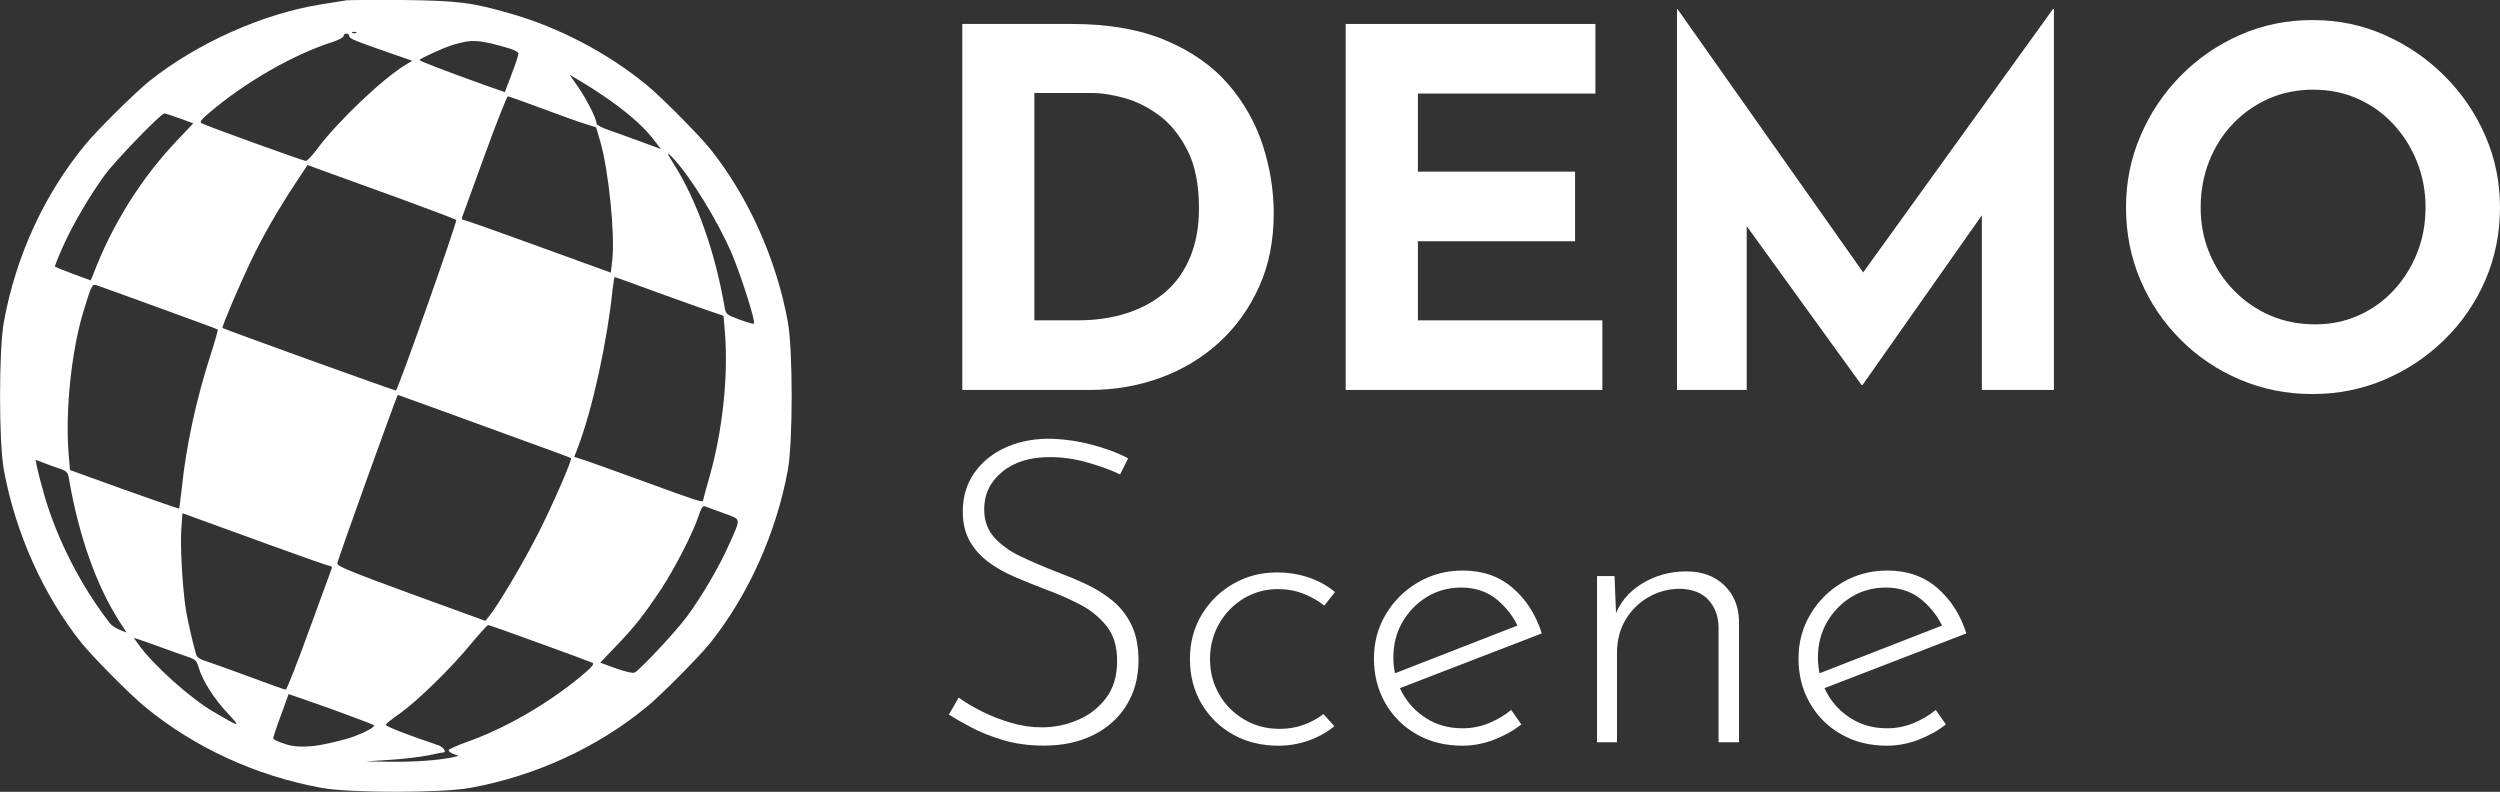 <?xml version="1.0" encoding="UTF-8"?>
<svg id="Calque_2" data-name="Calque 2" xmlns="http://www.w3.org/2000/svg" viewBox="0 0 262.91 83.27">
  <rect x="0" y="0" width="262.91" height="83.27" fill="#333333" stroke="none"/>
  <g id="svg19">
    <g>
      <g>
        <path d="m117.81,49.9c-.92-.45-2.06-.86-3.4-1.25-1.34-.39-2.68-.58-4.02-.58-2.09,0-3.75.52-5.01,1.56-1.25,1.04-1.88,2.35-1.88,3.93,0,1.19.36,2.18,1.07,2.97.72.79,1.65,1.46,2.82,2.01,1.16.55,2.4,1.08,3.71,1.59,1.04.39,2.08.82,3.11,1.3,1.03.48,1.96,1.06,2.79,1.74.83.69,1.5,1.54,1.99,2.55.49,1.01.74,2.26.74,3.75,0,1.76-.42,3.32-1.25,4.67-.83,1.36-2,2.41-3.49,3.15-1.49.75-3.22,1.12-5.19,1.12-1.58,0-3.02-.19-4.31-.58-1.3-.39-2.43-.84-3.4-1.36-.97-.52-1.74-.96-2.3-1.32l1.03-1.79c.65.48,1.45.95,2.39,1.43s1.96.88,3.06,1.21c1.1.33,2.21.49,3.31.49,1.28,0,2.53-.25,3.73-.76,1.21-.51,2.21-1.27,2.99-2.3.79-1.03,1.18-2.33,1.18-3.91s-.37-2.75-1.12-3.69c-.75-.94-1.7-1.71-2.86-2.3-1.16-.6-2.4-1.13-3.71-1.61-1.01-.39-2.03-.8-3.04-1.23-1.01-.43-1.94-.95-2.77-1.56-.83-.61-1.5-1.35-1.99-2.21-.49-.86-.74-1.91-.74-3.13,0-1.52.39-2.85,1.16-3.98.77-1.13,1.82-2.02,3.15-2.66,1.33-.64,2.84-.98,4.54-1.01,1.49,0,3,.19,4.54.58,1.53.39,2.87.88,4,1.48l-.85,1.7Z" style="fill: #fff; stroke-width: 0px;"/>
        <path d="m140.34,76.36c-.8.66-1.71,1.16-2.73,1.52-1.01.36-2.07.54-3.17.54-1.79,0-3.38-.39-4.78-1.18-1.4-.79-2.5-1.87-3.31-3.24-.8-1.37-1.21-2.93-1.21-4.69s.42-3.32,1.25-4.69c.83-1.37,1.94-2.45,3.33-3.24,1.39-.79,2.9-1.18,4.54-1.18,1.22,0,2.35.18,3.4.54,1.04.36,1.95.86,2.73,1.52l-1.12,1.43c-.63-.51-1.36-.92-2.19-1.25-.83-.33-1.73-.49-2.68-.49-1.31,0-2.51.33-3.6.98-1.09.66-1.95,1.54-2.59,2.66-.64,1.12-.96,2.36-.96,3.73s.32,2.57.96,3.69c.64,1.12,1.52,2,2.64,2.66,1.12.66,2.36.98,3.73.98.89,0,1.73-.14,2.5-.42.77-.28,1.48-.66,2.1-1.14l1.16,1.3Z" style="fill: #fff; stroke-width: 0px;"/>
        <path d="m153.79,78.42c-1.82,0-3.43-.4-4.83-1.21-1.4-.8-2.5-1.9-3.29-3.29-.79-1.39-1.18-2.94-1.18-4.67s.42-3.25,1.25-4.65c.83-1.4,1.96-2.52,3.37-3.35,1.42-.83,2.99-1.25,4.72-1.25,2.09,0,3.84.61,5.25,1.83,1.42,1.22,2.44,2.82,3.06,4.78l-15.29,5.9-.63-1.52,13.99-5.45-.45.63c-.51-1.19-1.27-2.22-2.3-3.08-1.03-.86-2.29-1.3-3.78-1.3-1.34,0-2.55.33-3.62.98-1.07.66-1.93,1.54-2.57,2.64-.64,1.1-.96,2.35-.96,3.75,0,1.31.31,2.53.92,3.67.61,1.13,1.47,2.04,2.57,2.73,1.1.69,2.37,1.03,3.8,1.03.95,0,1.87-.18,2.75-.54.88-.36,1.66-.82,2.35-1.39l1.07,1.52c-.83.66-1.8,1.19-2.88,1.61-1.09.42-2.2.63-3.33.63Z" style="fill: #fff; stroke-width: 0px;"/>
        <path d="m169.79,60.58l.22,5.5-.27-1.07c.51-1.52,1.47-2.72,2.88-3.6,1.42-.88,2.99-1.32,4.72-1.32,1.64,0,2.96.48,3.98,1.45,1.01.97,1.53,2.23,1.56,3.78v12.74h-2.15v-12.16c-.03-1.13-.39-2.07-1.07-2.82-.69-.74-1.68-1.13-2.99-1.16-1.16,0-2.25.28-3.26.85-1.01.57-1.83,1.36-2.44,2.37-.61,1.01-.92,2.19-.92,3.53v9.39h-2.1v-17.48h1.83Z" style="fill: #fff; stroke-width: 0px;"/>
        <path d="m198.44,78.42c-1.82,0-3.43-.4-4.83-1.21-1.4-.8-2.5-1.9-3.29-3.29-.79-1.39-1.18-2.94-1.18-4.67s.42-3.25,1.25-4.65c.83-1.4,1.96-2.52,3.37-3.35,1.42-.83,2.99-1.25,4.72-1.25,2.09,0,3.84.61,5.25,1.83,1.41,1.22,2.44,2.82,3.06,4.78l-15.29,5.9-.63-1.52,13.99-5.45-.45.63c-.51-1.19-1.27-2.22-2.3-3.08-1.03-.86-2.29-1.3-3.78-1.3-1.34,0-2.55.33-3.62.98-1.07.66-1.93,1.54-2.57,2.64-.64,1.1-.96,2.35-.96,3.75,0,1.31.3,2.53.92,3.67.61,1.13,1.47,2.04,2.57,2.73,1.1.69,2.37,1.03,3.8,1.03.95,0,1.87-.18,2.75-.54.88-.36,1.66-.82,2.35-1.39l1.07,1.52c-.83.66-1.8,1.19-2.88,1.61s-2.2.63-3.33.63Z" style="fill: #fff; stroke-width: 0px;"/>
      </g>
      <g>
        <path d="m101.2,41.01V2.52h11.51c3.87,0,7.17.58,9.89,1.73,2.72,1.15,4.91,2.69,6.56,4.6,1.66,1.92,2.87,4.06,3.64,6.43.77,2.37,1.15,4.76,1.15,7.17,0,2.86-.51,5.43-1.54,7.71-1.03,2.28-2.43,4.24-4.21,5.86-1.78,1.62-3.84,2.86-6.17,3.71-2.34.85-4.81,1.28-7.43,1.28h-13.39Zm7.58-7.32h4.5c1.92,0,3.66-.25,5.23-.76,1.57-.51,2.92-1.25,4.05-2.22,1.13-.98,2-2.2,2.61-3.69.61-1.48.92-3.18.92-5.1,0-2.51-.41-4.56-1.23-6.15-.82-1.59-1.83-2.82-3.03-3.69-1.2-.87-2.43-1.47-3.69-1.8-1.25-.33-2.32-.5-3.19-.5h-6.17v23.9Z" style="fill: #fff; stroke-width: 0px;"/>
        <path d="m141.52,2.52h26.26v7.32h-18.67v8.21h16.53v7.32h-16.53v8.32h19.4v7.32h-26.99V2.52Z" style="fill: #fff; stroke-width: 0px;"/>
        <path d="m176.36,41.01V.95h.05l21.39,30.34-3.24-.73L215.9.95h.1v40.06h-7.58v-22.96l.47,3.92-13.02,18.52h-.1l-13.39-18.52,1.31-3.61v22.65h-7.32Z" style="fill: #fff; stroke-width: 0px;"/>
        <path d="m223.58,21.82c0-2.65.5-5.16,1.52-7.53,1.01-2.37,2.41-4.47,4.21-6.3s3.88-3.27,6.25-4.31c2.37-1.05,4.92-1.57,7.64-1.57s5.21.52,7.58,1.57c2.37,1.05,4.47,2.48,6.3,4.31,1.83,1.83,3.26,3.93,4.29,6.3,1.03,2.37,1.54,4.88,1.54,7.53s-.51,5.27-1.54,7.64c-1.03,2.37-2.46,4.46-4.29,6.25-1.83,1.8-3.93,3.2-6.3,4.21-2.37,1.01-4.9,1.52-7.58,1.52s-5.27-.5-7.64-1.52c-2.37-1.01-4.46-2.41-6.25-4.21-1.8-1.8-3.2-3.88-4.21-6.25-1.01-2.37-1.52-4.92-1.52-7.64Zm7.85,0c0,1.71.3,3.3.92,4.79.61,1.48,1.46,2.79,2.56,3.92,1.1,1.13,2.37,2.01,3.82,2.64,1.45.63,3.02.94,4.73.94s3.16-.31,4.58-.94c1.41-.63,2.64-1.51,3.69-2.64,1.05-1.13,1.87-2.44,2.46-3.92.59-1.48.89-3.08.89-4.79s-.31-3.36-.92-4.86c-.61-1.5-1.45-2.82-2.51-3.95-1.06-1.13-2.31-2.01-3.74-2.64-1.43-.63-2.98-.94-4.65-.94s-3.23.31-4.66.94c-1.43.63-2.69,1.51-3.77,2.64-1.08,1.13-1.92,2.45-2.51,3.95-.59,1.5-.89,3.12-.89,4.86Z" style="fill: #fff; stroke-width: 0px;"/>
      </g>
      <path d="m36.33.05c-.28.04-1.4.22-2.5.4-6.2.98-13.16,4.1-18.2,8.14-1.52,1.24-5.4,5.08-6.68,6.64C4.65,20.45,1.67,26.93.41,33.84c-.54,2.92-.54,12.68,0,15.6,1.22,6.64,4.18,13.2,8.18,18.2,1.24,1.52,5.08,5.4,6.64,6.68,5.22,4.3,11.7,7.28,18.6,8.54,2.92.54,12.68.54,15.6,0,6.9-1.26,13.38-4.24,18.6-8.54,1.56-1.28,5.4-5.16,6.64-6.68,4-5,6.96-11.56,8.18-18.2.54-2.92.54-12.68,0-15.6-1.22-6.64-4.18-13.2-8.18-18.2-1.24-1.52-5.08-5.4-6.64-6.68-4.1-3.38-9.22-6.06-14.3-7.52C49.62.25,48.2.07,42.23,0c-2.96-.02-5.62,0-5.9.04Zm1.14,3.4c-.06.06-.24.08-.38.02-.16-.06-.1-.12.12-.12.22-.02.34.04.26.1Zm-.74.34c0,.26.46.46,4.26,1.78l2.36.82-.66.4c-2.4,1.44-7.12,5.92-9.26,8.78-.54.74-1.12,1.34-1.26,1.36-.24,0-10.48-3.68-10.98-3.98-.22-.12-.02-.38.78-1.06,3.82-3.26,8.92-6.18,13.02-7.48.62-.2,1.14-.48,1.14-.62s.14-.26.3-.26.3.12.3.26Zm16.96,1.34c.46.14.84.38.84.5,0,.14-.32,1.12-.72,2.16l-.72,1.9-1.94-.68c-4.4-1.58-7.02-2.58-7.02-2.7,0-.14,2.4-1.24,3.4-1.56,2.12-.66,2.86-.6,6.16.38Zm9.64,4.86c2.3,1.54,4.2,3.16,5.24,4.48l.94,1.2-2.14-.78c-1.18-.44-2.7-.98-3.38-1.22-.7-.24-1.26-.54-1.26-.68,0-.5-1.02-2.52-1.9-3.8l-.92-1.32.96.56c.52.3,1.64,1,2.46,1.56Zm-6.32,1.42c1.88.7,3.92,1.44,4.54,1.62l1.14.36.42,1.42c.9,3.1,1.58,9.8,1.28,12.54l-.16,1.32-7.6-2.76c-4.18-1.52-7.72-2.78-7.88-2.78-.14,0-.22-.12-.16-.26.04-.12,1.1-3.06,2.36-6.5,1.24-3.42,2.36-6.24,2.46-6.24s1.72.58,3.6,1.28Zm-38.11,1.04l1.42.52-1.66,1.76c-1.96,2.06-3.66,4.26-5.2,6.74-1.56,2.56-2.6,4.62-3.74,7.6l-.18.42-1.84-.68c-1.02-.38-1.88-.72-1.92-.76s.32-.96.8-2.04c1.04-2.36,2.88-5.48,4.46-7.64,1.2-1.6,5.88-6.44,6.24-6.44.12,0,.86.24,1.62.52Zm51.83,4.12c1.9,2.02,4.72,6.6,6.22,10.08.96,2.26,2.54,7.2,2.34,7.38-.06.06-.74-.14-1.52-.42-1.36-.5-1.44-.58-1.56-1.26-1-5.86-2.94-11.3-5.34-15.08-.78-1.22-.82-1.42-.14-.7Zm-28.81,4.26c3.24,1.18,5.98,2.22,6.06,2.3.14.12-6.06,17.68-6.34,17.94-.06.06-18.1-6.46-18.24-6.58-.1-.1,1.72-4.38,2.92-6.9,1.3-2.74,2.86-5.44,4.74-8.3l1.28-1.94,1.84.68c1.02.36,4.5,1.62,7.74,2.8Zm26.65,9.72c2.12.78,4.68,1.68,5.7,2.04l1.82.62.16,1.92c.34,4.58-.28,10.26-1.64,15.02-.38,1.32-.68,2.44-.68,2.5,0,.22-.94-.08-6-1.94-3.02-1.1-5.96-2.16-6.52-2.34l-1.02-.32.36-.94c1.56-4.06,3.1-11.14,3.68-16.74.08-.68.18-1.24.22-1.24s1.8.64,3.92,1.42Zm-51.95,1.78c3.42,1.24,6.24,2.28,6.28,2.32s-.28,1.22-.74,2.62c-1.52,4.72-2.58,9.56-3.04,14.06-.14,1.16-.26,2.12-.28,2.16-.04.02-2.64-.88-5.78-2l-5.7-2.06-.16-1.9c-.32-4.42.3-10.46,1.52-14.6.86-2.84.96-3.06,1.36-2.96.18.06,3.14,1.12,6.54,2.36Zm32.73,11.92c4.12,1.5,8.2,2.98,9.06,3.3.88.32,1.62.6,1.64.64.14.14-1.86,4.76-3.42,7.84-1.6,3.16-4.22,7.58-5.24,8.84l-.36.42-7.8-2.84c-6.34-2.32-7.8-2.92-7.76-3.2.02-.34,6.28-17.72,6.36-17.72.04,0,3.42,1.22,7.52,2.72Zm-42.99,5.06c.64.22.76.36.88.98,1.06,6.12,2.88,11.26,5.34,15.1l.74,1.14-.74-.3c-.4-.16-.84-.46-1-.66-3.06-3.92-5.62-8.92-6.96-13.64-.36-1.26-.7-2.6-.76-2.94l-.12-.64.94.36c.52.2,1.28.48,1.68.6Zm69.74,4.66c1.9.7,1.86.4.54,3.36-1.02,2.3-2.88,5.46-4.44,7.56-1.14,1.54-4.88,5.54-5.46,5.84-.18.1-.94-.08-1.96-.44l-1.66-.6,1.66-1.74c1.92-1.98,3-3.36,4.76-6.02,1.44-2.18,3.38-5.98,3.92-7.66.28-.86.46-1.12.68-1.02.16.06,1.04.38,1.96.72Zm-47.45,3.44c3.2,1.16,5.94,2.12,6.08,2.12s.2.12.16.24c-.06.14-1.12,3.08-2.38,6.5-1.24,3.44-2.36,6.26-2.46,6.26s-1.72-.58-3.6-1.28c-1.88-.7-3.94-1.44-4.56-1.64-.8-.24-1.16-.46-1.26-.76-.4-1.4-.9-3.6-1.08-4.72-.36-2.24-.62-6.82-.48-8.54l.12-1.62,1.82.66c1,.36,4.44,1.62,7.64,2.78Zm28.11,10.24c2.9,1.04,5.4,1.98,5.56,2.06.2.12-.12.5-1.26,1.44-3.54,2.92-7.96,5.46-11.92,6.86-1.04.38-1.92.76-1.96.88-.02.1.2.28.5.4l.56.2-.5.12c-1.38.32-3.92.52-6.46.5l-2.84-.04,2.52-.16c1.38-.08,3.18-.3,4-.46.82-.18,1.54-.32,1.64-.32.42,0,.04-.56-.5-.76-3.2-1.06-5.58-2-5.54-2.16.04-.1.68-.62,1.44-1.14,1.84-1.3,5.42-4.78,7.48-7.3.94-1.12,1.76-2.04,1.86-2.04.08,0,2.52.86,5.42,1.92Zm-39.83.42c1.04.38,2.32.84,2.82,1,.8.28.94.4,1.16,1.18.4,1.34,1.6,3.24,3.02,4.74,1.44,1.56,1.38,1.54-1.52-.16-2.48-1.46-6.36-4.96-7.86-7.08l-.48-.66.48.14c.26.08,1.34.46,2.38.84Zm20.1,7.3c1.22.44,2.24.84,2.28.9.18.14-.72.66-2.08,1.18-.76.28-2.36.68-3.56.9q-2.14.36-3.54-.06c-.78-.24-1.4-.52-1.4-.64s.36-1.22.82-2.44l.8-2.22,2.24.78c1.24.42,3.24,1.14,4.44,1.6Z" style="fill: #fff; stroke-width: 0px;"/>
    </g>
  </g>
</svg>